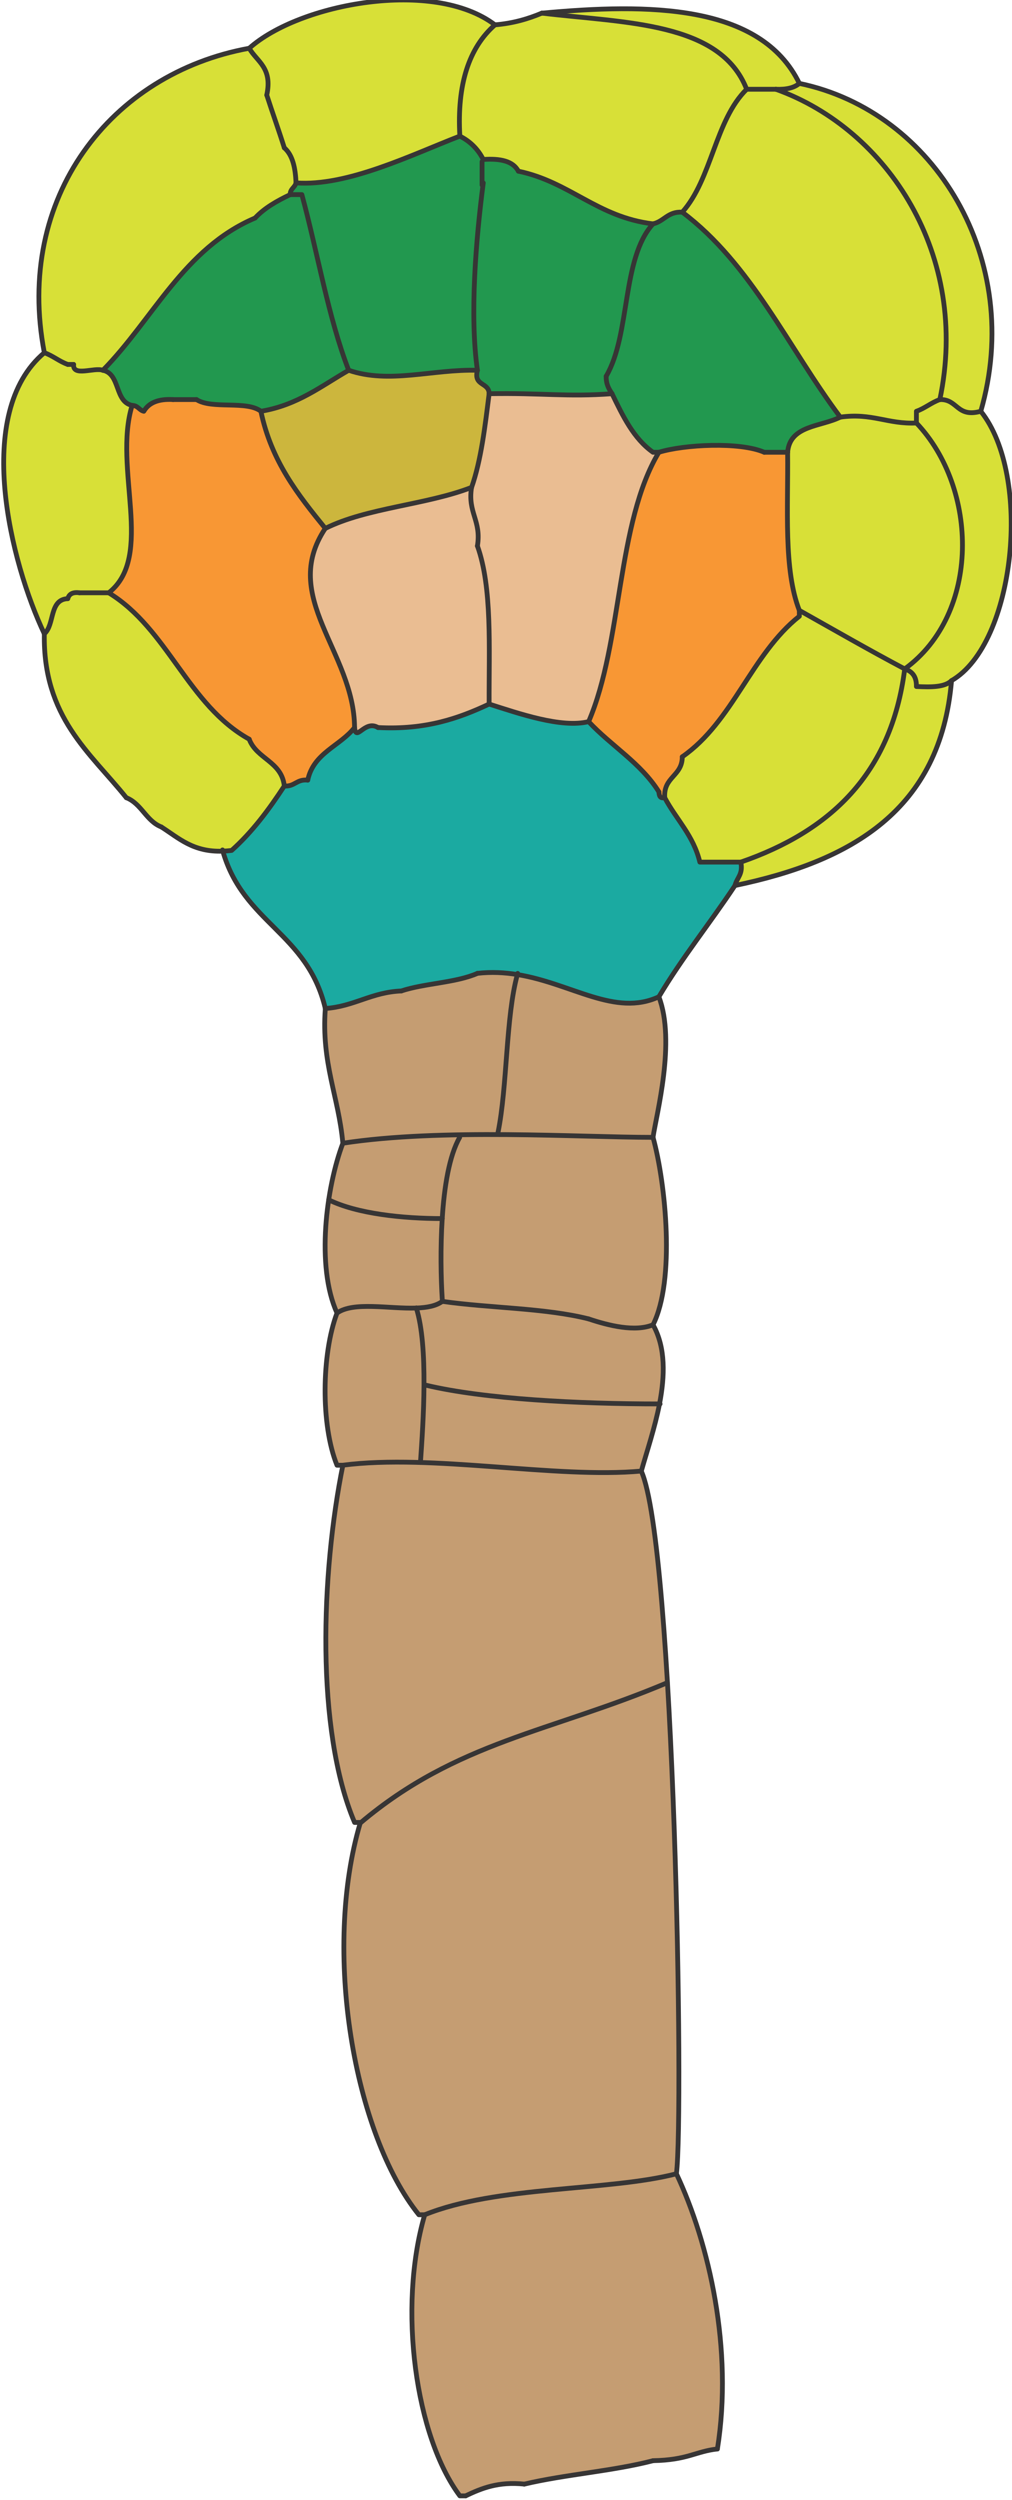 <svg xmlns="http://www.w3.org/2000/svg" width="118.546" height="292.728" class="embryo" viewBox="0 0 118.658 292.73">
    <defs>
        <clipPath id="a">
            <path d="M286.093 476.06h41.967V313.786h-41.967V476.06z"/>
        </clipPath>
        <clipPath id="b">
            <path d="M0 792h612V0H0v792z"/>
        </clipPath>
    </defs>
    <g>
        <g>
            <g>
                <g>
                    <g>
                        <g clip-path="url(#a)" transform="matrix(2.815 0 0 -2.815 -804.92 1339.97)">
                            <g class="hypophysis" fill="#1baaa1">
                                <path d="M307.49 435.486c-.528.084-1.08.117-1.666.05-.903-.395-2.19-.41-3.166-.733-1.252-.048-1.957-.643-3.17-.73-.747 3.168-3.41 3.542-4.268 6.553.118.003.238.012.368.028.858.768 1.55 1.698 2.194 2.683.436-.033.514.295.976.243.24 1.138 1.345 1.418 1.95 2.19.058-.626.42.336.975 0 1.976-.106 3.358.382 4.63.977 1.218-.387 3.01-1.014 4.144-.732.94-1.008 2.175-1.723 2.926-2.922.012-.15.036-.29.244-.244.477-.905 1.196-1.57 1.463-2.683h1.706c.104-.51-.166-.647-.244-.975-1.037-1.564-2.2-3-3.17-4.632-1.827-.845-3.624.555-5.893.926"/>
                            </g>
                            <g>
                                <g class="suspensor" fill="#c59d72">
                                    <path d="M314.114 385.56c1.368-2.905 2.37-7.313 1.707-11.458-.91-.1-1.234-.462-2.682-.487-1.676-.436-3.653-.57-5.363-.976-1.082.11-1.775-.173-2.438-.488h-.244c-1.836 2.45-2.6 7.808-1.463 11.702 2.998 1.216 7.672.976 10.484 1.707"/>
                                    <path d="M312.65 414.815c1.383-3.07 1.782-26.728 1.464-29.254-2.812-.73-7.486-.49-10.484-1.706h-.244c-2.704 3.36-4.03 10.988-2.435 16.333h-.242c-1.63 3.848-1.395 10.385-.488 14.872 3.716.48 8.862-.57 12.43-.245"/>
                                    <path d="M307.49 435.486c2.268-.37 4.065-1.77 5.893-.926.71-1.866-.105-4.893-.245-5.852-3.068 0-8.812.387-12.918-.243-.175 1.937-.9 3.328-.73 5.607 1.21.088 1.916.683 3.168.73.976.323 2.263.34 3.166.733.585.068 1.138.035 1.665-.05"/>
                                    <path d="M313.41 417.61c-.196-1-.53-1.986-.76-2.795-3.568-.326-8.714.724-12.43.243h-.244c-.682 1.684-.64 4.633 0 6.336.68.49 2.172.17 3.303.208.438.016.822.085 1.082.28 1.99-.287 4.277-.273 6.095-.732.832-.28 1.937-.553 2.68-.244.535-.952.496-2.135.272-3.296"/>
                                    <path d="M303.28 421.602c-1.132-.04-2.624.283-3.304-.208-.887 1.954-.445 5.25.244 7.07 4.106.63 9.85.244 12.918.244.534-1.934.93-5.952 0-7.802-.744-.31-1.85-.035-2.68.244-1.82.458-4.107.445-6.096.73-.26-.194-.644-.262-1.083-.278"/>
                                </g>
                            </g>
                            <g>
                                <g class="vascular-initials" fill="#eabd92">
                                    <path d="M313.14 457.23h.243c-1.768-2.945-1.51-7.918-2.926-11.215-1.134-.283-2.925.344-4.144.732-.01 2.346.133 4.846-.488 6.582.172 1.066-.413 1.374-.244 2.437.4 1.145.56 2.53.733 3.9 2.207.04 3.222-.14 5.12 0 .45-.93.896-1.868 1.706-2.437"/>
                                    <path d="M305.825 453.33c.62-1.737.478-4.237.488-6.584-1.27-.595-2.653-1.082-4.63-.975-.555.336-.916-.626-.975 0-.02 3.154-3.13 5.43-1.218 8.29 1.735.865 4.22.98 6.09 1.707-.168-1.063.417-1.372.245-2.438"/>
                                </g>
                            </g>
                            <g class="vascular" fill="#ccb63d">
                                <path d="M300.464 460.644c1.703-.582 3.472.05 5.36 0-.175-.667.485-.49.488-.975-.172-1.373-.33-2.758-.73-3.902-1.874-.728-4.357-.842-6.093-1.707-1.13 1.393-2.248 2.793-2.683 4.877 1.53.254 2.52 1.057 3.657 1.707"/>
                            </g>
                            <g>
                                <g class="ground-initials" fill="#f89734">
                                    <path d="M319.234 450.647v-.244c-1.996-1.58-2.764-4.385-4.876-5.85 0-.814-.794-.83-.73-1.705-.21-.045-.233.094-.246.244-.75 1.2-1.986 1.915-2.925 2.923 1.417 3.296 1.157 8.27 2.925 11.215 1.047.32 3.365.445 4.39 0h.974c.026-2.33-.175-4.89.488-6.583"/>
                                    <path d="M300.708 445.77c-.604-.772-1.71-1.052-1.95-2.19-.462.052-.54-.276-.976-.244-.11 1.024-1.154 1.122-1.463 1.948-2.562 1.424-3.38 4.587-5.852 6.095 1.928 1.51.173 5.197.975 7.8.244 0 .29-.198.488-.243.21.36.615.523 1.22.487h.975c.64-.416 2.087-.026 2.682-.487.436-2.084 1.554-3.485 2.682-4.876-1.912-2.86 1.198-5.136 1.218-8.29"/>
                                </g>
                            </g>
                            <g>
                                <g class="inner-upper" fill="#22984f">
                                    <path d="M320.94 458.693c-.812-.406-2.103-.334-2.194-1.463h-.975c-1.023.445-3.34.322-4.388 0h-.244c-.81.57-1.255 1.508-1.706 2.44-.13.193-.254.395-.244.73 1.02 1.742.634 4.892 1.95 6.34.465.103.615.522 1.22.486 2.88-2.16 4.424-5.653 6.582-8.533"/>
                                    <path d="M313.14 466.74c-1.317-1.448-.93-4.598-1.95-6.34-.01-.335.113-.536.243-.73-1.898-.14-2.913.037-5.12 0-.004.483-.663.307-.488.974-.325 2.285-.065 5.415.244 7.802v.975c.7.05 1.237-.06 1.462-.487 2.152-.448 3.29-1.915 5.607-2.194"/>
                                    <path d="M306.068 469.42v-.975c-.31-2.386-.57-5.517-.244-7.802-1.888.05-3.657-.582-5.36 0-.86 2.23-1.29 4.886-1.95 7.314h-.488c-.003.244.195.29.244.488 2.135-.16 4.817 1.173 6.823 1.947.433-.218.757-.543.975-.972"/>
                                    <path d="M298.514 467.957c.66-2.428 1.09-5.084 1.95-7.314-1.137-.65-2.125-1.453-3.657-1.707-.594.462-2.04.072-2.68.488h-.977c-.604.035-1.01-.127-1.22-.488-.197.046-.243.244-.486.244-.742.153-.478 1.31-1.22 1.463 2.098 2.13 3.372 5.08 6.34 6.34.39.42.91.712 1.463.975h.487z"/>
                                </g>
                            </g>
                            <g>
                                <g class="protoderm" fill="#d8e037">
                                    <path d="M326.792 458.937c2.152-2.682 1.443-9.68-1.22-11.215-.288-.28-.86-.273-1.462-.244.01.42-.18.634-.487.73 3.166 2.3 3.078 7.517.487 10.24v.49c.36.125.615.36.976.486.754.026.695-.767 1.706-.487"/>
                                    <path d="M319.234 472.587c5.65-1.17 9.378-7.35 7.558-13.65-1.01-.28-.953.513-1.706.487 1.263 6-2.165 11.25-6.828 12.92.426-.017.758.055.976.243"/>
                                    <path d="M318.26 472.343c4.66-1.667 8.09-6.917 6.826-12.918-.36-.127-.615-.36-.975-.488v-.488c-1.196-.06-1.846.43-3.17.243-2.158 2.88-3.702 6.372-6.58 8.533 1.227 1.372 1.367 3.833 2.68 5.117h1.22z"/>
                                    <path d="M324.11 447.478c.602-.03 1.174-.036 1.463.244-.455-5.397-4.18-7.523-9.02-8.53.077.328.347.465.243.975 3.68 1.274 6.27 3.64 6.827 8.042.305-.098.497-.313.487-.732"/>
                                    <path d="M324.11 458.45c2.59-2.725 2.68-7.942-.487-10.24-1.49.786-2.933 1.618-4.39 2.437-.662 1.694-.46 4.252-.487 6.583.092 1.128 1.382 1.056 2.194 1.463 1.323.185 1.974-.303 3.17-.244"/>
                                    <path d="M323.623 448.21c-.557-4.403-3.147-6.77-6.827-8.043h-1.706c-.267 1.11-.986 1.778-1.463 2.68-.063.876.73.892.73 1.705 2.114 1.466 2.88 4.27 4.877 5.85v.245c1.456-.82 2.9-1.65 4.39-2.438"/>
                                    <path d="M319.234 472.587c-.218-.188-.55-.26-.976-.244h-1.218c-1.093 2.808-5.05 2.753-8.534 3.17 4.43.41 9.116.393 10.728-2.926"/>
                                    <path d="M317.04 472.343c-1.313-1.284-1.453-3.745-2.682-5.117-.605.036-.755-.383-1.22-.487-2.317.278-3.454 1.745-5.607 2.193-.223.426-.76.536-1.462.488-.217.43-.542.755-.975.973-.123 2.155.38 3.683 1.463 4.632.755.062 1.38.247 1.95.487 3.485-.416 7.44-.36 8.534-3.17"/>
                                    <path d="M306.556 475.025c-1.083-.95-1.586-2.477-1.463-4.632-2.006-.774-4.687-2.107-6.823-1.948-.026.624-.14 1.16-.488 1.46-.234.745-.494 1.46-.73 2.194.246 1.143-.404 1.387-.733 1.95 2.09 1.87 7.688 2.912 10.236.975"/>
                                    <path d="M298.27 468.445c-.05-.198-.247-.244-.244-.488-.552-.263-1.072-.555-1.463-.975-2.968-1.26-4.242-4.21-6.34-6.34-.353.135-1.26-.285-1.218.245h-.243c-.36.127-.615.36-.976.488-1.242 6.46 2.763 11.628 8.533 12.674.328-.563.978-.807.73-1.95.238-.736.498-1.45.732-2.196.348-.298.462-.835.488-1.46"/>
                                    <path d="M295.22 440.625c-1.23-.05-1.83.54-2.557 1.004-.64.25-.823.965-1.463 1.218-1.518 1.892-3.475 3.352-3.414 6.824.44.377.196 1.43.976 1.462.055.192.205.283.487.244h1.22c2.47-1.508 3.288-4.67 5.85-6.095.31-.825 1.352-.923 1.463-1.947-.644-.985-1.336-1.915-2.195-2.682-.13-.016-.25-.026-.367-.03"/>
                                    <path d="M291.443 459.18c-.803-2.603.953-6.29-.975-7.8h-1.22c-.282.038-.43-.053-.487-.245-.78-.032-.535-1.085-.974-1.462-1.4 2.948-2.98 9.2 0 11.702.36-.127.615-.36.975-.487h.245c-.042-.53.865-.11 1.22-.244.74-.153.477-1.31 1.218-1.463"/>
                                </g>
                            </g>
                        </g>
                    </g>
                </g>
            </g>
        </g>
        <g>
            <path d="M56.522 21.547v-2.744" fill="none" stroke="#373535" stroke-width=".563" stroke-linecap="round" stroke-linejoin="round"/>
        </g>
        <g>
            <g clip-path="url(#b)" transform="matrix(2.815 0 0 -2.815 -804.92 1339.97)">
                <g>
                    <path d="M306.313 446.747c-.01 2.347.133 4.847-.488 6.583" fill="none" stroke="#373535" stroke-width=".2" stroke-linecap="round" stroke-linejoin="round"/>
                </g>
                <g>
                    <path d="M306.313 459.668c-.172-1.372-.332-2.757-.73-3.9" fill="none" stroke="#373535" stroke-width=".2" stroke-linecap="round" stroke-linejoin="round"/>
                </g>
                <g>
                    <path d="M300.464 460.644c1.703-.582 3.472.05 5.36 0" fill="none" stroke="#373535" stroke-width=".2" stroke-linecap="round" stroke-linejoin="round"/>
                </g>
                <g>
                    <path d="M299.49 454.06c-1.13 1.392-2.248 2.792-2.683 4.876" fill="none" stroke="#373535" stroke-width=".2" stroke-linecap="round" stroke-linejoin="round"/>
                </g>
                <g>
                    <path d="M305.825 460.644c-.325 2.285-.065 5.416.244 7.802" fill="none" stroke="#373535" stroke-width=".2" stroke-linecap="round" stroke-linejoin="round"/>
                </g>
                <g>
                    <path d="M306.313 459.668c-.003.484-.663.31-.488.975" fill="none" stroke="#373535" stroke-width=".2" stroke-linecap="round" stroke-linejoin="round"/>
                </g>
                <g>
                    <path d="M311.433 459.668c-1.898-.14-2.913.04-5.12 0" fill="none" stroke="#373535" stroke-width=".2" stroke-linecap="round" stroke-linejoin="round"/>
                </g>
                <g>
                    <path d="M311.433 459.668c-.13.195-.254.396-.244.73" fill="none" stroke="#373535" stroke-width=".2" stroke-linecap="round" stroke-linejoin="round"/>
                </g>
                <g>
                    <path d="M313.383 457.23h-.244c-.81.57-1.256 1.508-1.707 2.438" fill="none" stroke="#373535" stroke-width=".2" stroke-linecap="round" stroke-linejoin="round"/>
                </g>
                <g>
                    <path d="M314.358 467.226c2.88-2.162 4.424-5.653 6.582-8.533" fill="none" stroke="#373535" stroke-width=".2" stroke-linecap="round" stroke-linejoin="round"/>
                </g>
                <g>
                    <path d="M306.068 469.42c-.218.43-.542.754-.975.972" fill="none" stroke="#373535" stroke-width=".2" stroke-linecap="round" stroke-linejoin="round"/>
                </g>
                <g>
                    <path d="M307.53 468.933c-.224.426-.76.536-1.462.487" fill="none" stroke="#373535" stroke-width=".2" stroke-linecap="round" stroke-linejoin="round"/>
                </g>
                <g>
                    <path d="M314.358 467.226c-.605.036-.755-.383-1.22-.487" fill="none" stroke="#373535" stroke-width=".2" stroke-linecap="round" stroke-linejoin="round"/>
                </g>
                <g>
                    <path d="M317.04 472.343c-1.313-1.284-1.453-3.745-2.682-5.117" fill="none" stroke="#373535" stroke-width=".2" stroke-linecap="round" stroke-linejoin="round"/>
                </g>
                <g>
                    <path d="M306.556 475.025c.754.062 1.378.247 1.95.487" fill="none" stroke="#373535" stroke-width=".2" stroke-linecap="round" stroke-linejoin="round"/>
                </g>
                <g>
                    <path d="M325.086 459.424c1.264 6-2.165 11.25-6.827 12.918" fill="none" stroke="#373535" stroke-width=".2" stroke-linecap="round" stroke-linejoin="round"/>
                </g>
                <g>
                    <path d="M319.234 472.587c5.65-1.17 9.378-7.35 7.558-13.65" fill="none" stroke="#373535" stroke-width=".2" stroke-linecap="round" stroke-linejoin="round"/>
                </g>
                <g>
                    <path d="M316.796 440.167c3.68 1.274 6.27 3.64 6.827 8.042" fill="none" stroke="#373535" stroke-width=".2" stroke-linecap="round" stroke-linejoin="round"/>
                </g>
                <g>
                    <path d="M325.573 447.722c-.455-5.396-4.18-7.522-9.02-8.53" fill="none" stroke="#373535" stroke-width=".2" stroke-linecap="round" stroke-linejoin="round"/>
                </g>
                <g>
                    <path d="M300.952 400.186h-.244c-1.628 3.85-1.394 10.386-.487 14.872" fill="none" stroke="#373535" stroke-width=".2" stroke-linecap="round" stroke-linejoin="round"/>
                </g>
                <g>
                    <path d="M312.65 414.815c1.383-3.07 1.782-26.728 1.464-29.254" fill="none" stroke="#373535" stroke-width=".2" stroke-linecap="round" stroke-linejoin="round"/>
                </g>
                <g>
                    <path d="M313.14 420.906c.532-.953.493-2.136.27-3.296-.196-1.002-.53-1.987-.758-2.796" fill="none" stroke="#373535" stroke-width=".2" stroke-linecap="round" stroke-linejoin="round"/>
                </g>
                <g>
                    <path d="M304.362 421.88c1.99-.285 4.278-.272 6.095-.73" fill="none" stroke="#373535" stroke-width=".2" stroke-linecap="round" stroke-linejoin="round"/>
                </g>
                <g>
                    <path d="M300.22 415.058h-.244c-.682 1.684-.64 4.632 0 6.335" fill="none" stroke="#373535" stroke-width=".2" stroke-linecap="round" stroke-linejoin="round"/>
                </g>
                <g>
                    <path d="M312.65 414.815c-3.568-.325-8.714.725-12.43.244" fill="none" stroke="#373535" stroke-width=".2" stroke-linecap="round" stroke-linejoin="round"/>
                </g>
                <g>
                    <path d="M299.977 421.394c-.887 1.954-.445 5.25.244 7.07" fill="none" stroke="#373535" stroke-width=".2" stroke-linecap="round" stroke-linejoin="round"/>
                </g>
                <g>
                    <path d="M304.362 421.88c-.26-.194-.644-.262-1.083-.278-1.132-.04-2.624.282-3.303-.21" fill="none" stroke="#373535" stroke-width=".2" stroke-linecap="round" stroke-linejoin="round"/>
                </g>
                <g>
                    <path d="M313.14 420.906c-.745-.31-1.85-.036-2.683.244" fill="none" stroke="#373535" stroke-width=".2" stroke-linecap="round" stroke-linejoin="round"/>
                </g>
                <g>
                    <path d="M313.14 428.708c.532-1.934.93-5.952 0-7.802" fill="none" stroke="#373535" stroke-width=".2" stroke-linecap="round" stroke-linejoin="round"/>
                </g>
                <g>
                    <path d="M287.786 461.375c-1.242 6.46 2.763 11.628 8.533 12.675" fill="none" stroke="#373535" stroke-width=".2" stroke-linecap="round" stroke-linejoin="round"/>
                </g>
                <g>
                    <path d="M313.14 373.614c-1.678-.436-3.654-.57-5.364-.976" fill="none" stroke="#373535" stroke-width=".2" stroke-linecap="round" stroke-linejoin="round"/>
                </g>
                <g>
                    <path d="M305.337 372.15h-.244c-1.836 2.452-2.6 7.81-1.463 11.703" fill="none" stroke="#373535" stroke-width=".2" stroke-linecap="round" stroke-linejoin="round"/>
                </g>
                <g>
                    <path d="M307.775 372.64c-1.083.11-1.775-.173-2.438-.488" fill="none" stroke="#373535" stroke-width=".2" stroke-linecap="round" stroke-linejoin="round"/>
                </g>
                <g>
                    <path d="M315.82 374.102c-.91-.1-1.234-.462-2.682-.487" fill="none" stroke="#373535" stroke-width=".2" stroke-linecap="round" stroke-linejoin="round"/>
                </g>
                <g>
                    <path d="M314.114 385.56c1.368-2.906 2.37-7.314 1.707-11.46" fill="none" stroke="#373535" stroke-width=".2" stroke-linecap="round" stroke-linejoin="round"/>
                </g>
                <g>
                    <path d="M300.22 428.464c-.175 1.937-.9 3.33-.73 5.607" fill="none" stroke="#373535" stroke-width=".2" stroke-linecap="round" stroke-linejoin="round"/>
                </g>
                <g>
                    <path d="M313.14 428.708c-3.07 0-8.814.387-12.92-.244" fill="none" stroke="#373535" stroke-width=".2" stroke-linecap="round" stroke-linejoin="round"/>
                </g>
                <g>
                    <path d="M313.383 434.56c.712-1.866-.104-4.893-.244-5.852" fill="none" stroke="#373535" stroke-width=".2" stroke-linecap="round" stroke-linejoin="round"/>
                </g>
                <g>
                    <path d="M305.825 435.535c-.904-.394-2.19-.41-3.166-.73" fill="none" stroke="#373535" stroke-width=".2" stroke-linecap="round" stroke-linejoin="round"/>
                </g>
                <g>
                    <path d="M313.383 434.56c-1.827-.845-3.625.556-5.894.926-.527.085-1.08.117-1.665.05" fill="none" stroke="#373535" stroke-width=".2" stroke-linecap="round" stroke-linejoin="round"/>
                </g>
                <g>
                    <path d="M316.553 439.192c-1.037-1.564-2.2-3-3.17-4.632" fill="none" stroke="#373535" stroke-width=".2" stroke-linecap="round" stroke-linejoin="round"/>
                </g>
                <g>
                    <path d="M316.796 440.167c.104-.51-.166-.647-.243-.975" fill="none" stroke="#373535" stroke-width=".2" stroke-linecap="round" stroke-linejoin="round"/>
                </g>
                <g>
                    <path d="M313.627 442.85c.478-.904 1.196-1.57 1.463-2.683h1.706" fill="none" stroke="#373535" stroke-width=".2" stroke-linecap="round" stroke-linejoin="round"/>
                </g>
                <g>
                    <path d="M297.782 443.336c.436-.033.514.296.976.244" fill="none" stroke="#373535" stroke-width=".2" stroke-linecap="round" stroke-linejoin="round"/>
                </g>
                <g>
                    <path d="M299.49 434.072c-.75 3.17-3.41 3.543-4.27 6.554-.002.016-.01.032-.012.048" fill="none" stroke="#373535" stroke-width=".2" stroke-linecap="round" stroke-linejoin="round"/>
                </g>
                <g>
                    <path d="M302.66 434.803c-1.253-.05-1.958-.644-3.17-.73" fill="none" stroke="#373535" stroke-width=".2" stroke-linecap="round" stroke-linejoin="round"/>
                </g>
                <g>
                    <path d="M301.683 445.77c1.977-.106 3.358.38 4.63.977" fill="none" stroke="#373535" stroke-width=".2" stroke-linecap="round" stroke-linejoin="round"/>
                </g>
                <g>
                    <path d="M298.758 443.58c.24 1.138 1.346 1.417 1.95 2.19" fill="none" stroke="#373535" stroke-width=".2" stroke-linecap="round" stroke-linejoin="round"/>
                </g>
                <g>
                    <path d="M306.313 446.747c1.22-.387 3.01-1.014 4.145-.73" fill="none" stroke="#373535" stroke-width=".2" stroke-linecap="round" stroke-linejoin="round"/>
                </g>
                <g>
                    <path d="M313.383 457.23c1.047.322 3.364.445 4.39 0" fill="none" stroke="#373535" stroke-width=".2" stroke-linecap="round" stroke-linejoin="round"/>
                </g>
                <g>
                    <path d="M310.457 446.015c1.417 3.296 1.157 8.27 2.926 11.215" fill="none" stroke="#373535" stroke-width=".2" stroke-linecap="round" stroke-linejoin="round"/>
                </g>
                <g>
                    <path d="M313.383 443.093c-.75 1.2-1.986 1.915-2.926 2.922" fill="none" stroke="#373535" stroke-width=".2" stroke-linecap="round" stroke-linejoin="round"/>
                </g>
                <g>
                    <path d="M313.627 442.85c-.208-.046-.23.093-.244.243" fill="none" stroke="#373535" stroke-width=".2" stroke-linecap="round" stroke-linejoin="round"/>
                </g>
                <g>
                    <path d="M314.358 444.552c0-.813-.794-.83-.73-1.704" fill="none" stroke="#373535" stroke-width=".2" stroke-linecap="round" stroke-linejoin="round"/>
                </g>
                <g>
                    <path d="M292.663 441.63c-.64.25-.823.965-1.463 1.22" fill="none" stroke="#373535" stroke-width=".2" stroke-linecap="round" stroke-linejoin="round"/>
                </g>
                <g>
                    <path d="M291.2 442.85c-1.518 1.89-3.475 3.35-3.414 6.823" fill="none" stroke="#373535" stroke-width=".2" stroke-linecap="round" stroke-linejoin="round"/>
                </g>
                <g>
                    <path d="M297.782 443.336c-.644-.985-1.336-1.915-2.194-2.682-.13-.016-.25-.026-.368-.03-1.23-.048-1.83.54-2.558 1.005" fill="none" stroke="#373535" stroke-width=".2" stroke-linecap="round" stroke-linejoin="round"/>
                </g>
                <g>
                    <path d="M296.32 445.284c.308-.826 1.352-.923 1.462-1.947" fill="none" stroke="#373535" stroke-width=".2" stroke-linecap="round" stroke-linejoin="round"/>
                </g>
                <g>
                    <path d="M300.708 445.77c-.02 3.154-3.13 5.43-1.22 8.29" fill="none" stroke="#373535" stroke-width=".2" stroke-linecap="round" stroke-linejoin="round"/>
                </g>
                <g>
                    <path d="M301.683 445.77c-.556.336-.917-.626-.975 0" fill="none" stroke="#373535" stroke-width=".2" stroke-linecap="round" stroke-linejoin="round"/>
                </g>
                <g>
                    <path d="M305.58 455.767c-.168-1.063.417-1.372.245-2.438" fill="none" stroke="#373535" stroke-width=".2" stroke-linecap="round" stroke-linejoin="round"/>
                </g>
                <g>
                    <path d="M299.49 454.06c1.735.865 4.218.98 6.09 1.707" fill="none" stroke="#373535" stroke-width=".2" stroke-linecap="round" stroke-linejoin="round"/>
                </g>
                <g>
                    <path d="M317.772 457.23h.975" fill="none" stroke="#373535" stroke-width=".2" stroke-linecap="round" stroke-linejoin="round"/>
                </g>
                <g>
                    <path d="M319.234 450.647v-.244c-1.996-1.58-2.764-4.385-4.876-5.85" fill="none" stroke="#373535" stroke-width=".2" stroke-linecap="round" stroke-linejoin="round"/>
                </g>
                <g>
                    <path d="M320.94 458.693c1.323.186 1.974-.302 3.17-.244" fill="none" stroke="#373535" stroke-width=".2" stroke-linecap="round" stroke-linejoin="round"/>
                </g>
                <g>
                    <path d="M318.746 457.23c.092 1.128 1.382 1.057 2.194 1.463" fill="none" stroke="#373535" stroke-width=".2" stroke-linecap="round" stroke-linejoin="round"/>
                </g>
                <g>
                    <path d="M319.234 450.647c-.663 1.693-.462 4.252-.488 6.583" fill="none" stroke="#373535" stroke-width=".2" stroke-linecap="round" stroke-linejoin="round"/>
                </g>
                <g>
                    <path d="M323.623 448.21c-1.49.787-2.933 1.62-4.39 2.438" fill="none" stroke="#373535" stroke-width=".2" stroke-linecap="round" stroke-linejoin="round"/>
                </g>
                <g>
                    <path d="M326.792 458.937c2.152-2.682 1.443-9.68-1.22-11.215" fill="none" stroke="#373535" stroke-width=".2" stroke-linecap="round" stroke-linejoin="round"/>
                </g>
                <g>
                    <path d="M325.086 459.424c.754.026.695-.767 1.706-.487" fill="none" stroke="#373535" stroke-width=".2" stroke-linecap="round" stroke-linejoin="round"/>
                </g>
                <g>
                    <path d="M324.11 458.45v.487c.36.126.614.36.976.487" fill="none" stroke="#373535" stroke-width=".2" stroke-linecap="round" stroke-linejoin="round"/>
                </g>
                <g>
                    <path d="M323.623 448.21c3.166 2.298 3.078 7.516.487 10.24" fill="none" stroke="#373535" stroke-width=".2" stroke-linecap="round" stroke-linejoin="round"/>
                </g>
                <g>
                    <path d="M325.573 447.722c-.29-.28-.86-.273-1.463-.244.01.42-.182.634-.487.732" fill="none" stroke="#373535" stroke-width=".2" stroke-linecap="round" stroke-linejoin="round"/>
                </g>
                <g>
                    <path d="M296.32 445.284c-2.563 1.424-3.38 4.587-5.852 6.095" fill="none" stroke="#373535" stroke-width=".2" stroke-linecap="round" stroke-linejoin="round"/>
                </g>
                <g>
                    <path d="M293.15 459.424c-.604.036-1.01-.126-1.22-.487-.197.045-.243.243-.487.243" fill="none" stroke="#373535" stroke-width=".2" stroke-linecap="round" stroke-linejoin="round"/>
                </g>
                <g>
                    <path d="M294.125 459.424h-.976" fill="none" stroke="#373535" stroke-width=".2" stroke-linecap="round" stroke-linejoin="round"/>
                </g>
                <g>
                    <path d="M296.807 458.937c-.595.46-2.042.07-2.682.487" fill="none" stroke="#373535" stroke-width=".2" stroke-linecap="round" stroke-linejoin="round"/>
                </g>
                <g>
                    <path d="M300.464 460.644c-1.138-.65-2.126-1.453-3.657-1.707" fill="none" stroke="#373535" stroke-width=".2" stroke-linecap="round" stroke-linejoin="round"/>
                </g>
                <g>
                    <path d="M298.026 467.957h.487c.66-2.428 1.09-5.084 1.95-7.314" fill="none" stroke="#373535" stroke-width=".2" stroke-linecap="round" stroke-linejoin="round"/>
                </g>
                <g>
                    <path d="M313.14 466.74c-1.317-1.448-.93-4.598-1.95-6.34" fill="none" stroke="#373535" stroke-width=".2" stroke-linecap="round" stroke-linejoin="round"/>
                </g>
                <g>
                    <path d="M307.53 468.933c2.153-.45 3.29-1.915 5.608-2.194" fill="none" stroke="#373535" stroke-width=".2" stroke-linecap="round" stroke-linejoin="round"/>
                </g>
                <g>
                    <path d="M296.563 466.982c-2.968-1.26-4.242-4.21-6.34-6.34" fill="none" stroke="#373535" stroke-width=".2" stroke-linecap="round" stroke-linejoin="round"/>
                </g>
                <g>
                    <path d="M298.026 467.957c-.553-.263-1.073-.556-1.463-.975" fill="none" stroke="#373535" stroke-width=".2" stroke-linecap="round" stroke-linejoin="round"/>
                </g>
                <g>
                    <path d="M298.27 468.445c-.05-.198-.247-.244-.244-.488" fill="none" stroke="#373535" stroke-width=".2" stroke-linecap="round" stroke-linejoin="round"/>
                </g>
                <g>
                    <path d="M296.32 474.05c2.09 1.87 7.687 2.913 10.236.975" fill="none" stroke="#373535" stroke-width=".2" stroke-linecap="round" stroke-linejoin="round"/>
                </g>
                <g>
                    <path d="M297.05 472.1c.248 1.143-.402 1.387-.73 1.95" fill="none" stroke="#373535" stroke-width=".2" stroke-linecap="round" stroke-linejoin="round"/>
                </g>
                <g>
                    <path d="M297.782 469.905c-.234.745-.494 1.46-.73 2.194" fill="none" stroke="#373535" stroke-width=".2" stroke-linecap="round" stroke-linejoin="round"/>
                </g>
                <g>
                    <path d="M298.27 468.445c-.026.624-.14 1.16-.488 1.46" fill="none" stroke="#373535" stroke-width=".2" stroke-linecap="round" stroke-linejoin="round"/>
                </g>
                <g>
                    <path d="M305.093 470.393c-2.006-.774-4.687-2.106-6.823-1.947" fill="none" stroke="#373535" stroke-width=".2" stroke-linecap="round" stroke-linejoin="round"/>
                </g>
                <g>
                    <path d="M306.556 475.025c-1.083-.95-1.586-2.477-1.463-4.632" fill="none" stroke="#373535" stroke-width=".2" stroke-linecap="round" stroke-linejoin="round"/>
                </g>
                <g>
                    <path d="M308.507 475.512c4.43.41 9.115.394 10.728-2.925" fill="none" stroke="#373535" stroke-width=".2" stroke-linecap="round" stroke-linejoin="round"/>
                </g>
                <g>
                    <path d="M317.04 472.343c-1.093 2.81-5.05 2.753-8.533 3.17" fill="none" stroke="#373535" stroke-width=".2" stroke-linecap="round" stroke-linejoin="round"/>
                </g>
                <g>
                    <path d="M318.26 472.343h-1.22" fill="none" stroke="#373535" stroke-width=".2" stroke-linecap="round" stroke-linejoin="round"/>
                </g>
                <g>
                    <path d="M319.234 472.587c-.218-.188-.55-.26-.976-.244" fill="none" stroke="#373535" stroke-width=".2" stroke-linecap="round" stroke-linejoin="round"/>
                </g>
                <g>
                    <path d="M300.96 400.173c4.003 3.38 7.91 3.777 12.773 5.83" fill="none" stroke="#373535" stroke-width=".2" stroke-linecap="round" stroke-linejoin="round"/>
                </g>
                <g>
                    <path d="M303.63 383.853h-.244c-2.704 3.36-4.03 10.988-2.435 16.333" fill="none" stroke="#373535" stroke-width=".2" stroke-linecap="round" stroke-linejoin="round"/>
                </g>
                <g>
                    <path d="M314.114 385.56c-2.812-.73-7.486-.49-10.484-1.707" fill="none" stroke="#373535" stroke-width=".2" stroke-linecap="round" stroke-linejoin="round"/>
                </g>
                <g>
                    <path d="M287.786 449.672c-1.4 2.948-2.98 9.2 0 11.703" fill="none" stroke="#373535" stroke-width=".2" stroke-linecap="round" stroke-linejoin="round"/>
                </g>
                <g>
                    <path d="M288.762 451.135c-.78-.032-.537-1.085-.976-1.462" fill="none" stroke="#373535" stroke-width=".2" stroke-linecap="round" stroke-linejoin="round"/>
                </g>
                <g>
                    <path d="M289.25 451.38c-.284.038-.433-.053-.488-.245" fill="none" stroke="#373535" stroke-width=".2" stroke-linecap="round" stroke-linejoin="round"/>
                </g>
                <g>
                    <path d="M290.468 451.38h-1.22" fill="none" stroke="#373535" stroke-width=".2" stroke-linecap="round" stroke-linejoin="round"/>
                </g>
                <g>
                    <path d="M291.443 459.18c-.803-2.603.953-6.29-.975-7.8" fill="none" stroke="#373535" stroke-width=".2" stroke-linecap="round" stroke-linejoin="round"/>
                </g>
                <g>
                    <path d="M290.224 460.644c.74-.153.478-1.31 1.22-1.463" fill="none" stroke="#373535" stroke-width=".2" stroke-linecap="round" stroke-linejoin="round"/>
                </g>
                <g>
                    <path d="M289.005 460.887c-.042-.53.865-.11 1.22-.244" fill="none" stroke="#373535" stroke-width=".2" stroke-linecap="round" stroke-linejoin="round"/>
                </g>
                <g>
                    <path d="M288.762 460.887h.244" fill="none" stroke="#373535" stroke-width=".2" stroke-linecap="round" stroke-linejoin="round"/>
                </g>
                <g>
                    <path d="M287.786 461.375c.36-.127.615-.36.976-.488" fill="none" stroke="#373535" stroke-width=".2" stroke-linecap="round" stroke-linejoin="round"/>
                </g>
                <g>
                    <path d="M306.68 428.897c.396 1.934.325 4.84.81 6.59.002.014.01.03.012.047" fill="none" stroke="#373535" stroke-width=".2" stroke-linecap="round" stroke-linejoin="round"/>
                </g>
                <g>
                    <path d="M304.362 421.943c-.06.93-.08 2.174-.003 3.384.084 1.333.294 2.623.727 3.38" fill="none" stroke="#373535" stroke-width=".2" stroke-linecap="round" stroke-linejoin="round"/>
                </g>
                <g>
                    <path d="M299.632 426.107c1.184-.582 3.088-.78 4.727-.78h.002" fill="none" stroke="#373535" stroke-width=".2" stroke-linecap="round" stroke-linejoin="round"/>
                </g>
                <g>
                    <path d="M303.68 418.39c2.437-.582 6.358-.78 9.73-.78h.024" fill="none" stroke="#373535" stroke-width=".2" stroke-linecap="round" stroke-linejoin="round"/>
                </g>
                <g>
                    <path d="M303.452 415.172c.117 1.677.335 4.827-.172 6.43v.007" fill="none" stroke="#373535" stroke-width=".2" stroke-linecap="round" stroke-linejoin="round"/>
                </g>
            </g>
        </g>
    </g>
</svg>
